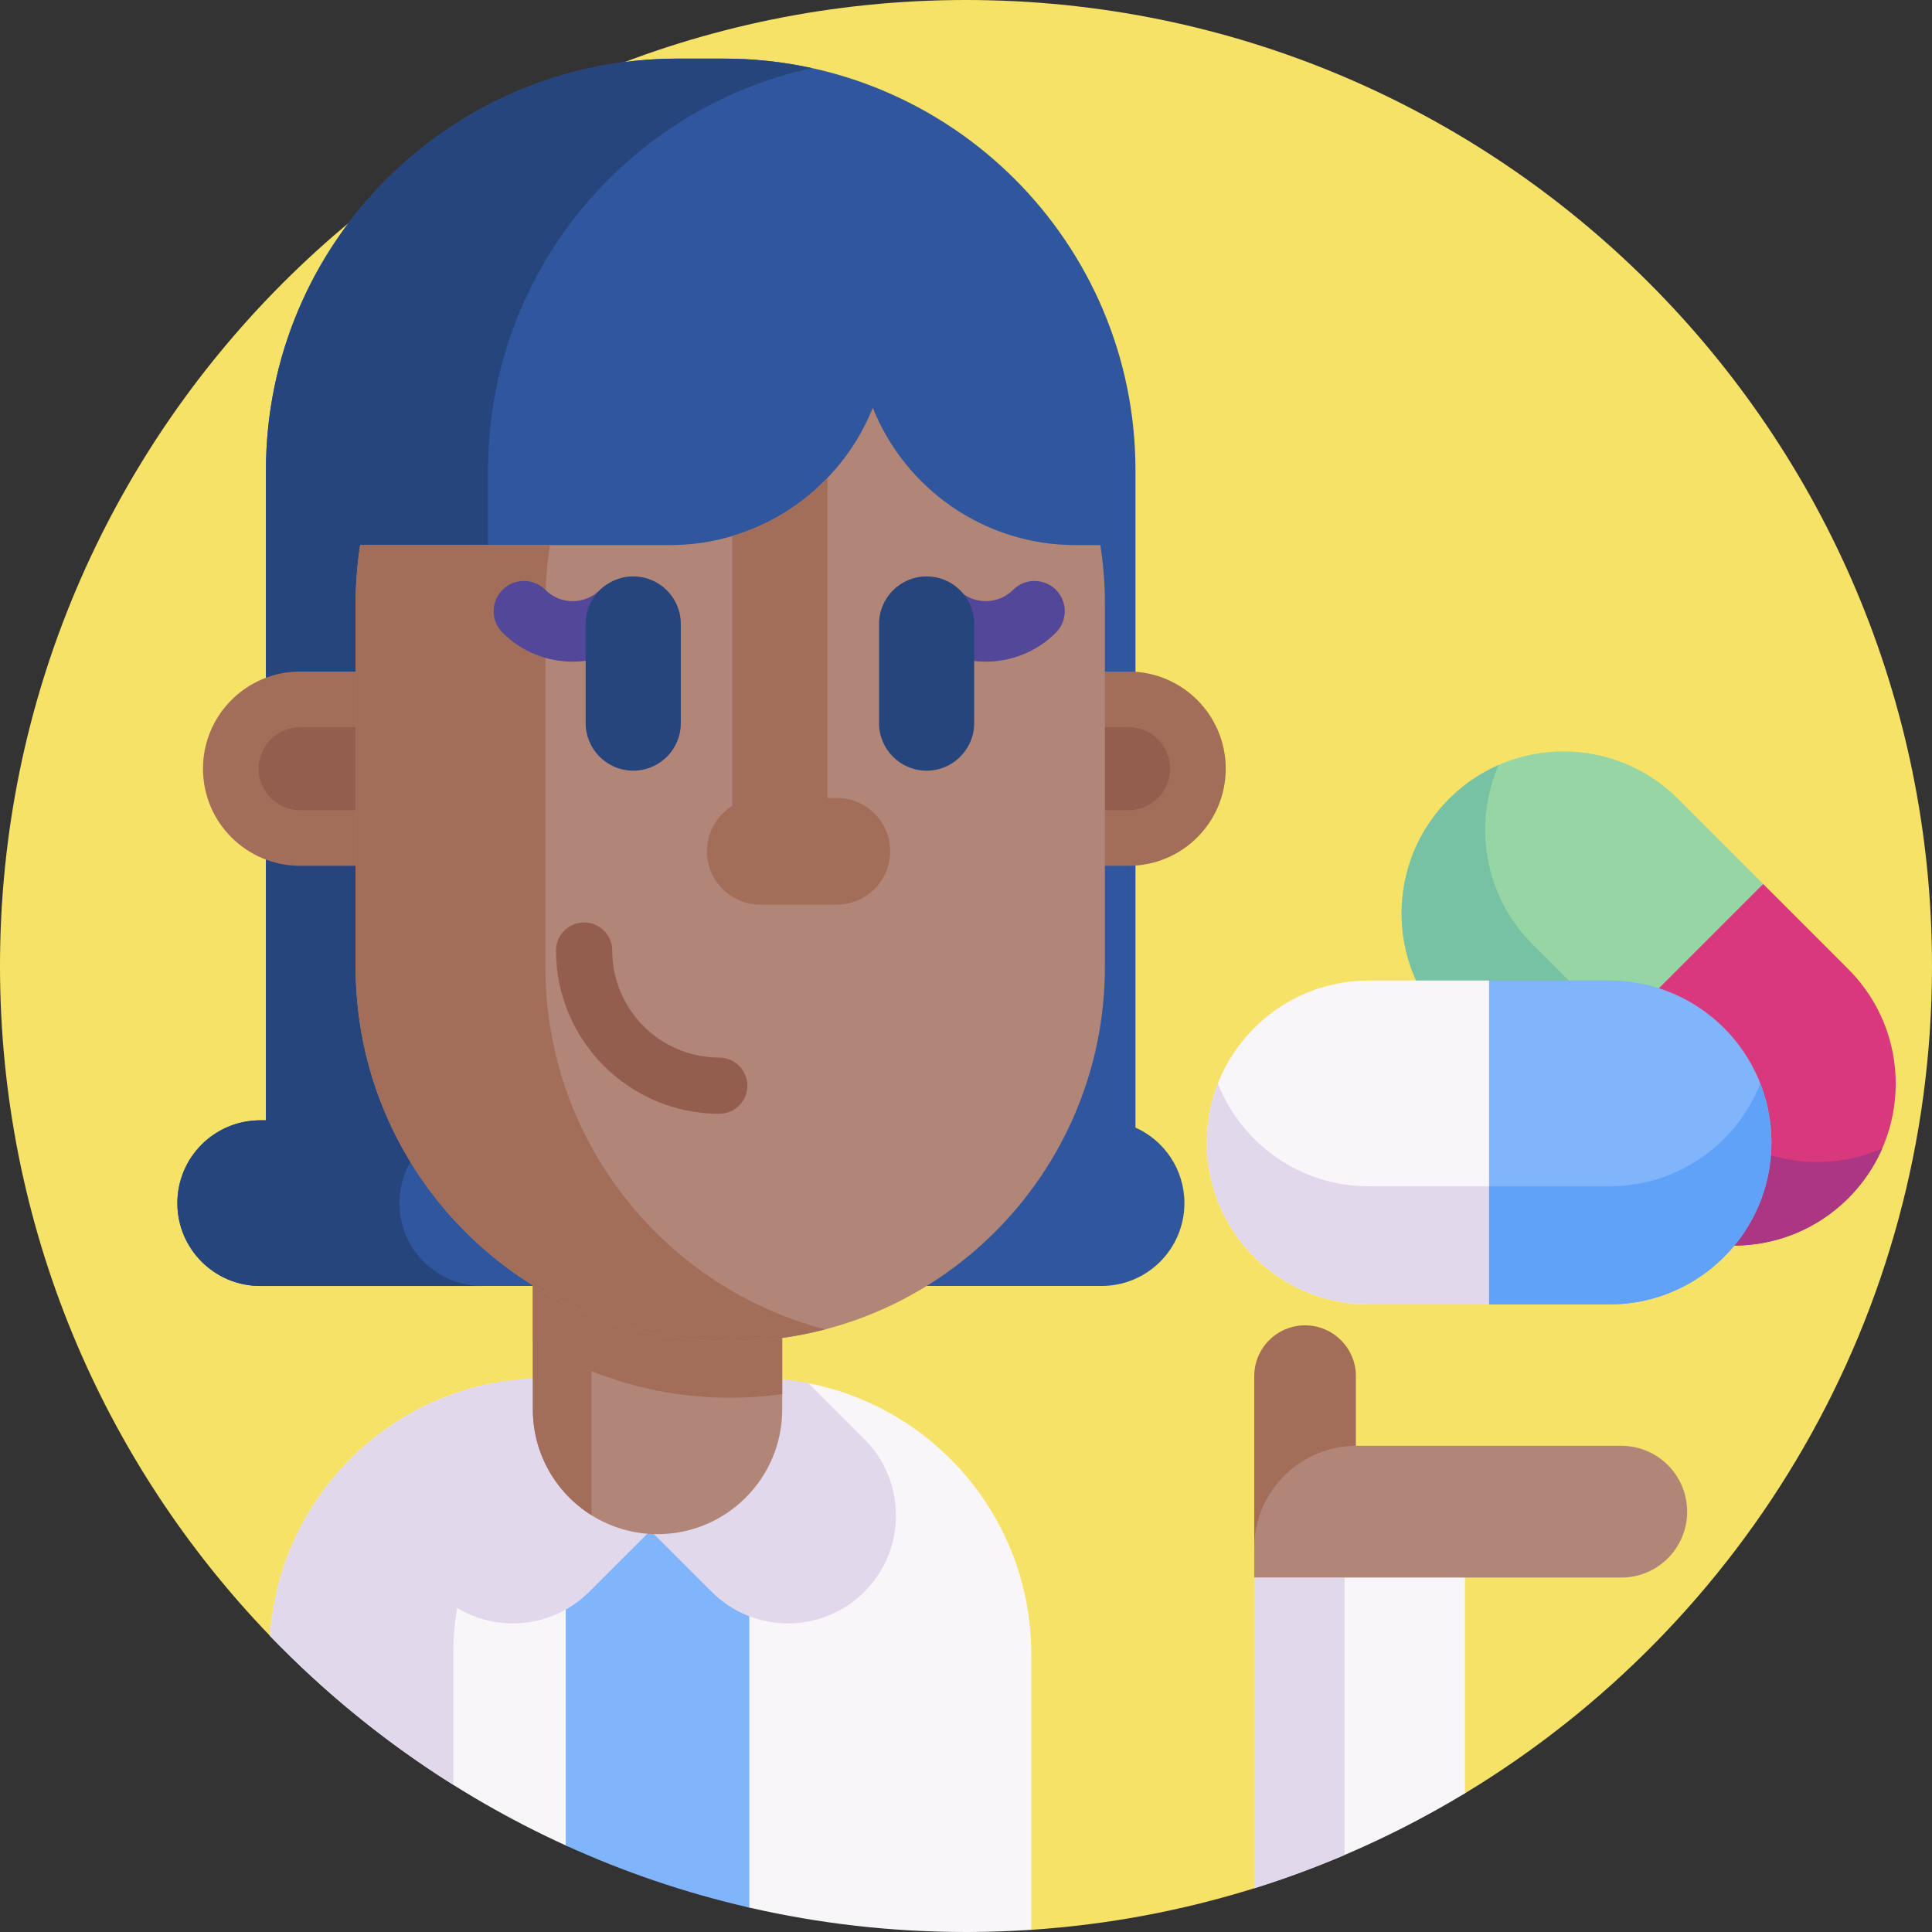 <svg id="Capa_1" enable-background="new 0 0 512 512" height="512" viewBox="0 0 512 512" width="512" xmlns="http://www.w3.org/2000/svg"><rect x="0" y="0" width="512" height="512" fill="#333333" stroke="none"/><g><path d="m512 256c0 92.99-49.58 174.4-123.75 219.23-10.2 6.17-20.86-23.033-31.92-18.323-7.79 3.33-15.78 40.953-23.95 43.503-18.848 5.884-38.637 9.649-59.08 11.014-5.718.382-11.487-63.496-17.3-63.496-72.43 0-137.836 33.989-184.405-14.363-44.333-46.029-71.595-108.615-71.595-177.565 0-141.38 114.62-256 256-256s256 114.62 256 256z" fill="#f6e266"/><path d="m388.25 418.07v57.16c-17.38 10.51-36.11 19.01-55.87 25.18v-82.34l30.76-7.15z" fill="#f9f6f9"/><path d="m345.855 351.229c-7.438 0-13.468 6.03-13.468 13.468v45.565h26.936v-45.565c0-7.438-6.03-13.468-13.468-13.468z" fill="#a26e5a"/><path d="m356.33 418.07v73.51c-7.79 3.33-15.78 6.28-23.95 8.83v-82.34z" fill="#e2d8ec"/><path d="m429.655 383.153h-70.159c-14.972 0-27.109 12.137-27.109 27.109v7.808h97.268c9.642 0 17.458-7.816 17.458-17.458.001-9.643-7.816-17.459-17.458-17.459z" fill="#b18578"/><g><path d="m489.818 317.526c-8.378 8.378-19.363 12.572-30.348 12.572s-21.97-4.193-30.348-12.572l-22.562-22.562 19.871-36.786 40.826-23.911 22.562 22.562c16.756 16.757 16.764 43.932-.001 60.697z" fill="#da387d"/><path d="m467.256 234.267-60.696 60.696-22.553-22.553c-16.765-16.765-16.757-43.94 0-60.696 8.387-8.387 19.363-12.572 30.348-12.572s21.97 4.193 30.348 12.572z" fill="#95d6a4"/><path d="m489.818 317.526c-8.378 8.378-19.363 12.572-30.348 12.572s-21.97-4.193-30.348-12.572l-22.562-22.562 6.703-15.466 15.44-6.676 22.562 22.562c8.378 8.378 19.363 12.572 30.348 12.572 5.871 0 11.733-1.192 17.193-3.577-2.09 4.768-5.082 9.241-8.988 13.147z" fill="#aa3684"/><path d="m428.702 272.822-22.142 22.142-22.553-22.553c-16.765-16.765-16.757-43.939 0-60.696 3.906-3.906 8.378-6.899 13.156-8.995-6.866 15.713-3.873 34.689 8.987 47.549z" fill="#78c2a4"/></g><g><path d="m469.447 302.772c0 11.849-4.802 22.582-12.57 30.349-7.767 7.767-18.5 12.57-30.349 12.57h-31.908l-11.961-40.062 11.961-45.776h31.907c23.698.001 42.92 19.21 42.92 42.919z" fill="#80b4fb"/><path d="m394.62 259.854v85.838h-31.895c-23.71 0-42.919-19.221-42.919-42.919 0-11.86 4.802-22.582 12.57-30.349s18.5-12.57 30.349-12.57z" fill="#f9f6f9"/><path d="m469.447 302.773c0 11.849-4.802 22.582-12.57 30.349-7.767 7.767-18.5 12.57-30.349 12.57h-31.908l-6.197-15.676 6.197-15.638h31.907c11.849 0 22.581-4.802 30.349-12.57 4.151-4.151 7.453-9.14 9.628-14.686 1.896 4.848 2.943 10.127 2.943 15.651z" fill="#61a2f9"/><path d="m394.62 314.377v31.314h-31.895c-23.71 0-42.919-19.221-42.919-42.919 0-5.523 1.046-10.802 2.942-15.663 6.256 15.965 21.791 27.268 39.977 27.268z" fill="#e2d8ec"/></g><g><path d="m300.913 298.815v-174.16c0-60.269-48.858-109.127-109.127-109.127h-12.177c-60.269 0-109.127 48.858-109.127 109.127v172.239h-1.524c-12.121 0-21.948 9.826-21.948 21.948 0 12.121 9.826 21.948 21.948 21.948h222.977c12.121 0 21.948-9.826 21.948-21.948-.001-8.922-5.327-16.595-12.97-20.027z" fill="#30579d"/><path d="m215.121 18.045c-49.06 10.68-85.78 54.36-85.78 106.61v172.24h-1.53c-12.12 0-21.95 9.83-21.95 21.95 0 6.06 2.46 11.55 6.43 15.52s9.46 6.43 15.52 6.43h-58.86c-6.06 0-11.55-2.46-15.52-6.43s-6.43-9.46-6.43-15.52c0-12.12 9.83-21.95 21.95-21.95h1.53v-172.24c0-60.26 48.85-109.12 109.12-109.12h12.18c8.01 0 15.82.86 23.34 2.51z" fill="#26457d"/><path d="m273.3 438.38v73.04c-5.07.34-10.19.53-15.34.57h-.01c-.65.01-1.3.01-1.95.01-19.74 0-38.96-2.23-57.42-6.47-8.021-1.835-15.899-28.76-23.613-31.331-8.557-2.852-16.912 18.568-25.038 14.861-29.55-13.47-56.09-32.4-78.34-55.49 2.17-33.42 26.78-60.73 58.91-67 4.56-.9 9.28 6.59 14.11 6.59h55.53c4.83 0 9.54-7.49 14.11-6.59 33.661 6.57 59.051 36.23 59.051 71.81z" fill="#f9f6f9"/><path d="m198.58 390.18v115.35c-16.92-3.87-33.2-9.42-48.65-16.47v-98.88z" fill="#80b4fb"/><path d="m144.61 373.16 25.28-4.13c-28.93 9.76-49.76 37.12-49.76 69.35v34.62c-17.76-11.14-34.06-24.4-48.54-39.43 2.16-33.21 26.45-60.36 58.27-66.87 4.77-.98 9.7 6.46 14.75 6.46z" fill="#e2d8ec"/><path d="m193.29 365.21-23.4 3.82c7.35-2.48 15.22-3.82 23.4-3.82z" fill="#856fb2"/><path d="m237.443 401.617c0 7.323-2.79 14.646-8.382 20.227-11.173 11.173-29.281 11.173-40.454 0l-16.23-16.218-16.23 16.218c-5.592 5.581-12.904 8.382-20.227 8.382s-14.635-2.802-20.227-8.382c-11.184-11.173-11.184-29.282 0-40.466l14.806-14.806c4.567-.9 9.282-1.367 14.111-1.367h55.533c4.829 0 9.544.467 14.111 1.367l14.806 14.806c5.593 5.593 8.383 12.916 8.383 20.239z" fill="#e2d8ec"/><path d="m207.297 287.002v86.524c0 9.128-3.702 17.388-9.683 23.36-5.971 5.981-14.232 9.683-23.36 9.683-6.429 0-12.43-1.831-17.496-5.017-9.332-5.835-15.547-16.21-15.547-28.026v-86.524z" fill="#b18578"/><g fill="#a26e5a"><path d="m207.297 287.002v82.462c-4.501.633-9.089.955-13.765.955-19.2 0-37.134-5.455-52.321-14.904v-68.512h66.086z"/><path d="m156.758 320.59v80.961c-9.332-5.835-15.547-16.21-15.547-28.026v-52.935z"/><path d="m299.096 229.448h-219.565c-14.215 0-25.738-11.523-25.738-25.738 0-14.215 11.524-25.738 25.738-25.738h219.565c14.215 0 25.738 11.524 25.738 25.738 0 14.215-11.523 25.738-25.738 25.738z"/></g><path d="m79.531 214.705c-6.063 0-10.996-4.933-10.996-10.996s4.933-10.996 10.996-10.996h219.565c6.063 0 10.996 4.933 10.996 10.996s-4.933 10.996-10.996 10.996z" fill="#945e4f"/><path d="m292.809 159.926v96.311c0 54.824-44.443 99.279-99.279 99.279-54.824 0-99.279-44.455-99.279-99.279v-96.311c0-5.259.413-10.426 1.203-15.468h82.104c5.74 0 11.286-.836 16.522-2.406 9.727-2.887 18.389-8.272 25.218-15.41 5.11-5.316 9.212-11.606 11.996-18.561 8.547 21.311 29.377 36.377 53.747 36.377h6.565c.791 5.042 1.203 10.209 1.203 15.468z" fill="#b18578"/><path d="m218.68 352.297c-8.032 2.108-16.464 3.22-25.149 3.22-54.824 0-99.279-44.455-99.279-99.279v-96.311c0-5.259.412-10.426 1.203-15.468h50.287c-.79 5.041-1.203 10.209-1.203 15.468v96.311c0 46.139 31.485 84.933 74.141 96.059z" fill="#a26e5a"/><path d="m219.298 126.643v103.335h-25.218v-87.924c9.728-2.889 18.39-8.274 25.218-15.411z" fill="#a26e5a"/><path d="m221.789 211.472h-20.311c-7.801 0-14.124 6.324-14.124 14.124 0 7.801 6.324 14.124 14.124 14.124h20.311c7.801 0 14.124-6.324 14.124-14.124 0-7.8-6.324-14.124-14.124-14.124z" fill="#a26e5a"/><path d="m151.773 175.347c-6.738 0-13.474-2.564-18.603-7.693-3.132-3.132-3.132-8.21 0-11.342s8.21-3.132 11.342 0c4.004 4.004 10.518 4.003 14.522 0 3.132-3.132 8.211-3.131 11.342.001 3.132 3.132 3.132 8.21 0 11.342-5.128 5.127-11.866 7.692-18.603 7.692z" fill="#524798"/><path d="m261.227 175.347c-6.737 0-13.474-2.564-18.603-7.693-3.132-3.132-3.132-8.21 0-11.342s8.209-3.132 11.342-.001c4.003 4.003 10.518 4.004 14.522 0 3.132-3.132 8.21-3.132 11.342 0s3.132 8.21 0 11.342c-5.129 5.13-11.866 7.694-18.603 7.694z" fill="#524798"/><path d="m190.614 295.163c-23.855 0-43.262-19.407-43.262-43.262 0-4.113 3.334-7.447 7.447-7.447s7.447 3.334 7.447 7.447c0 15.642 12.726 28.367 28.367 28.367 4.113 0 7.447 3.334 7.447 7.447s-3.333 7.448-7.446 7.448z" fill="#945e4f"/><path d="m167.818 204.235c-6.962 0-12.607-5.644-12.607-12.607v-26.264c0-6.962 5.644-12.607 12.607-12.607 6.962 0 12.607 5.644 12.607 12.607v26.264c0 6.963-5.644 12.607-12.607 12.607z" fill="#26457d"/><path d="m245.559 204.235c-6.962 0-12.607-5.644-12.607-12.607v-26.264c0-6.962 5.644-12.607 12.607-12.607 6.962 0 12.607 5.644 12.607 12.607v26.264c0 6.963-5.644 12.607-12.607 12.607z" fill="#26457d"/></g></g></svg>
